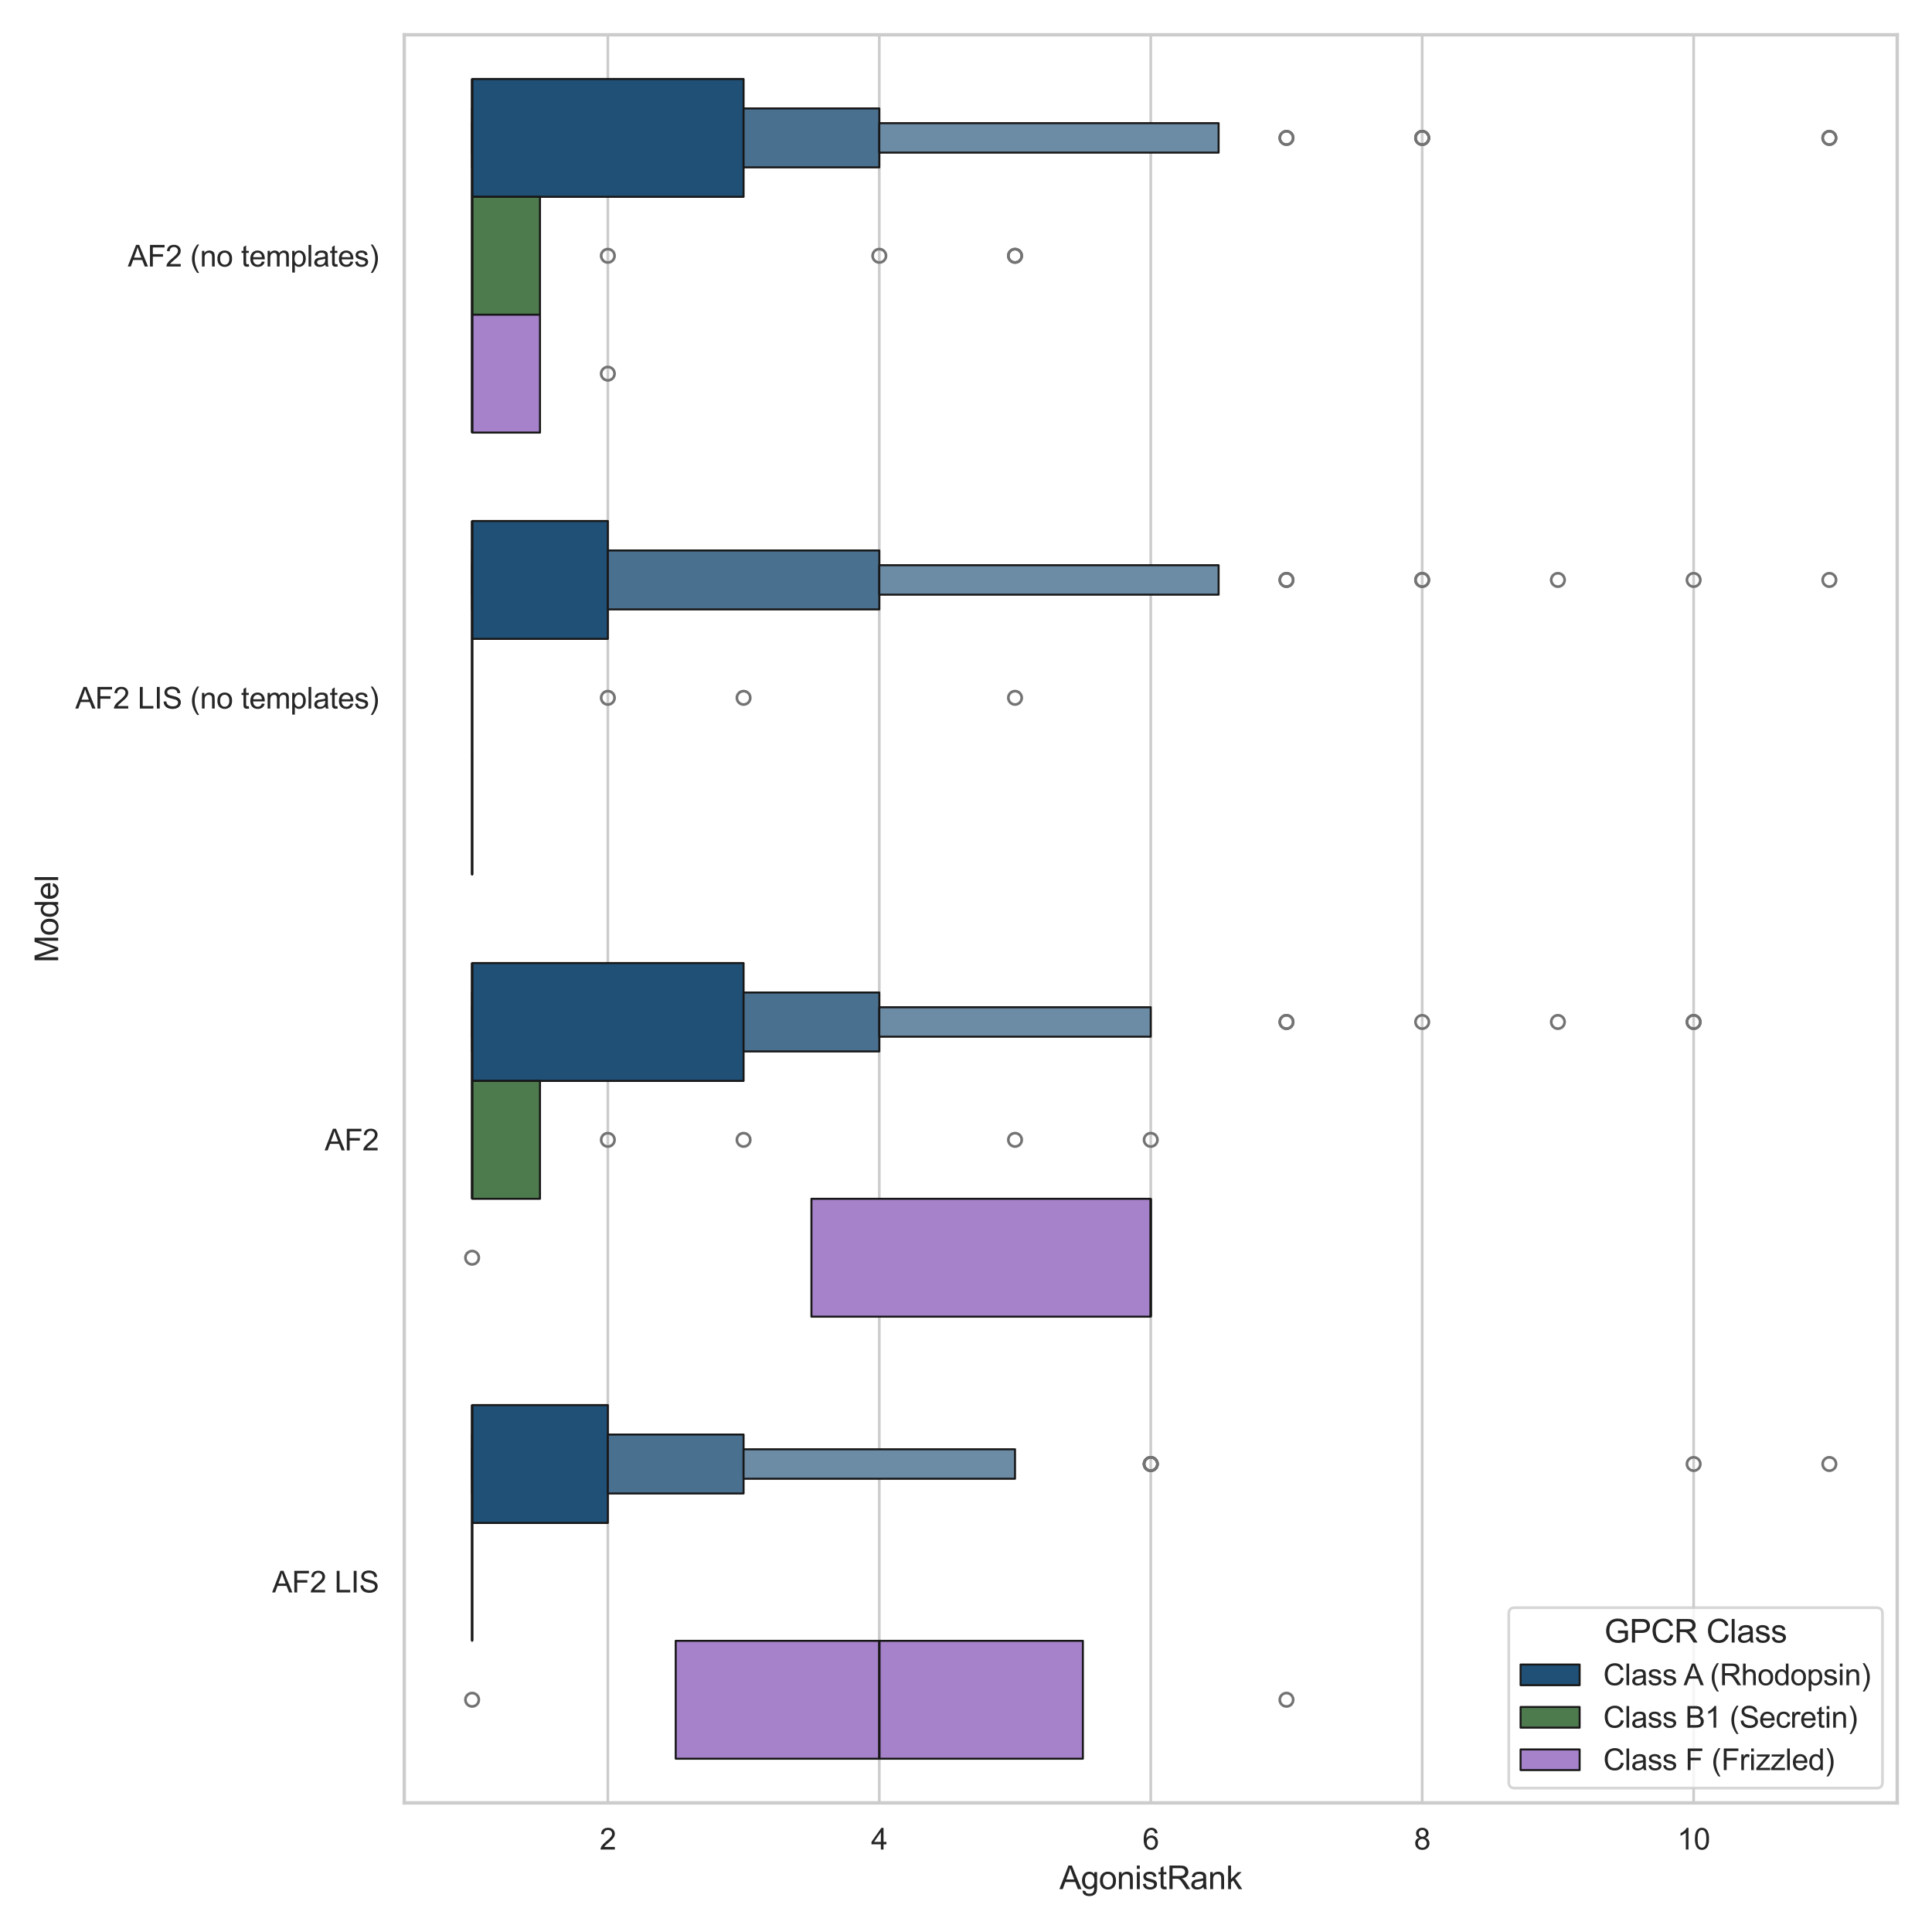 <?xml version="1.0" encoding="utf-8" standalone="no"?>
<!DOCTYPE svg PUBLIC "-//W3C//DTD SVG 1.1//EN"
  "http://www.w3.org/Graphics/SVG/1.1/DTD/svg11.dtd">
<svg xmlns:xlink="http://www.w3.org/1999/xlink" width="720pt" height="720pt" viewBox="0 0 720 720" xmlns="http://www.w3.org/2000/svg" version="1.1">
 <defs>
  <style type="text/css">*{stroke-linejoin: round; stroke-linecap: butt}</style>
 </defs>
 <g id="figure_1">
  <g id="patch_1">
   <path d="M 0 720 
L 720 720 
L 720 0 
L 0 0 
z
" style="fill: #ffffff"/>
  </g>
  <g id="axes_1">
   <g id="patch_2">
    <path d="M 150.66 671.884 
L 707.04 671.884 
L 707.04 12.96 
L 150.66 12.96 
z
" style="fill: #ffffff"/>
   </g>
   <g id="matplotlib.axis_1">
    <g id="xtick_1">
     <g id="line2d_1">
      <path d="M 226.53 671.884 
L 226.53 12.96 
" clip-path="url(#p4852ea0032)" style="fill: none; stroke: #cccccc; stroke-linecap: round"/>
     </g>
     <g id="text_1">
      <!-- 2 -->
      <g style="fill: #262626" transform="translate(223.471 689.257) scale(0.11 -0.11)">
       <defs>
        <path id="ArialMT-32" d="M 3222 541 
L 3222 0 
L 194 0 
Q 188 203 259 391 
Q 375 700 629 1000 
Q 884 1300 1366 1694 
Q 2113 2306 2375 2664 
Q 2638 3022 2638 3341 
Q 2638 3675 2398 3904 
Q 2159 4134 1775 4134 
Q 1369 4134 1125 3890 
Q 881 3647 878 3216 
L 300 3275 
Q 359 3922 746 4261 
Q 1134 4600 1788 4600 
Q 2447 4600 2831 4234 
Q 3216 3869 3216 3328 
Q 3216 3053 3103 2787 
Q 2991 2522 2730 2228 
Q 2469 1934 1863 1422 
Q 1356 997 1212 845 
Q 1069 694 975 541 
L 3222 541 
z
" transform="scale(0.016)"/>
       </defs>
       <use xlink:href="#ArialMT-32"/>
      </g>
     </g>
    </g>
    <g id="xtick_2">
     <g id="line2d_2">
      <path d="M 327.69 671.884 
L 327.69 12.96 
" clip-path="url(#p4852ea0032)" style="fill: none; stroke: #cccccc; stroke-linecap: round"/>
     </g>
     <g id="text_2">
      <!-- 4 -->
      <g style="fill: #262626" transform="translate(324.631 689.257) scale(0.11 -0.11)">
       <defs>
        <path id="ArialMT-34" d="M 2069 0 
L 2069 1097 
L 81 1097 
L 81 1613 
L 2172 4581 
L 2631 4581 
L 2631 1613 
L 3250 1613 
L 3250 1097 
L 2631 1097 
L 2631 0 
L 2069 0 
z
M 2069 1613 
L 2069 3678 
L 634 1613 
L 2069 1613 
z
" transform="scale(0.016)"/>
       </defs>
       <use xlink:href="#ArialMT-34"/>
      </g>
     </g>
    </g>
    <g id="xtick_3">
     <g id="line2d_3">
      <path d="M 428.85 671.884 
L 428.85 12.96 
" clip-path="url(#p4852ea0032)" style="fill: none; stroke: #cccccc; stroke-linecap: round"/>
     </g>
     <g id="text_3">
      <!-- 6 -->
      <g style="fill: #262626" transform="translate(425.791 689.257) scale(0.11 -0.11)">
       <defs>
        <path id="ArialMT-36" d="M 3184 3459 
L 2625 3416 
Q 2550 3747 2413 3897 
Q 2184 4138 1850 4138 
Q 1581 4138 1378 3988 
Q 1113 3794 959 3422 
Q 806 3050 800 2363 
Q 1003 2672 1297 2822 
Q 1591 2972 1913 2972 
Q 2475 2972 2870 2558 
Q 3266 2144 3266 1488 
Q 3266 1056 3080 686 
Q 2894 316 2569 119 
Q 2244 -78 1831 -78 
Q 1128 -78 684 439 
Q 241 956 241 2144 
Q 241 3472 731 4075 
Q 1159 4600 1884 4600 
Q 2425 4600 2770 4297 
Q 3116 3994 3184 3459 
z
M 888 1484 
Q 888 1194 1011 928 
Q 1134 663 1356 523 
Q 1578 384 1822 384 
Q 2178 384 2434 671 
Q 2691 959 2691 1453 
Q 2691 1928 2437 2201 
Q 2184 2475 1800 2475 
Q 1419 2475 1153 2201 
Q 888 1928 888 1484 
z
" transform="scale(0.016)"/>
       </defs>
       <use xlink:href="#ArialMT-36"/>
      </g>
     </g>
    </g>
    <g id="xtick_4">
     <g id="line2d_4">
      <path d="M 530.01 671.884 
L 530.01 12.96 
" clip-path="url(#p4852ea0032)" style="fill: none; stroke: #cccccc; stroke-linecap: round"/>
     </g>
     <g id="text_4">
      <!-- 8 -->
      <g style="fill: #262626" transform="translate(526.951 689.257) scale(0.11 -0.11)">
       <defs>
        <path id="ArialMT-38" d="M 1131 2484 
Q 781 2613 612 2850 
Q 444 3088 444 3419 
Q 444 3919 803 4259 
Q 1163 4600 1759 4600 
Q 2359 4600 2725 4251 
Q 3091 3903 3091 3403 
Q 3091 3084 2923 2848 
Q 2756 2613 2416 2484 
Q 2838 2347 3058 2040 
Q 3278 1734 3278 1309 
Q 3278 722 2862 322 
Q 2447 -78 1769 -78 
Q 1091 -78 675 323 
Q 259 725 259 1325 
Q 259 1772 486 2073 
Q 713 2375 1131 2484 
z
M 1019 3438 
Q 1019 3113 1228 2906 
Q 1438 2700 1772 2700 
Q 2097 2700 2305 2904 
Q 2513 3109 2513 3406 
Q 2513 3716 2298 3927 
Q 2084 4138 1766 4138 
Q 1444 4138 1231 3931 
Q 1019 3725 1019 3438 
z
M 838 1322 
Q 838 1081 952 856 
Q 1066 631 1291 507 
Q 1516 384 1775 384 
Q 2178 384 2440 643 
Q 2703 903 2703 1303 
Q 2703 1709 2433 1975 
Q 2163 2241 1756 2241 
Q 1359 2241 1098 1978 
Q 838 1716 838 1322 
z
" transform="scale(0.016)"/>
       </defs>
       <use xlink:href="#ArialMT-38"/>
      </g>
     </g>
    </g>
    <g id="xtick_5">
     <g id="line2d_5">
      <path d="M 631.17 671.884 
L 631.17 12.96 
" clip-path="url(#p4852ea0032)" style="fill: none; stroke: #cccccc; stroke-linecap: round"/>
     </g>
     <g id="text_5">
      <!-- 10 -->
      <g style="fill: #262626" transform="translate(625.053 689.257) scale(0.11 -0.11)">
       <defs>
        <path id="ArialMT-31" d="M 2384 0 
L 1822 0 
L 1822 3584 
Q 1619 3391 1289 3197 
Q 959 3003 697 2906 
L 697 3450 
Q 1169 3672 1522 3987 
Q 1875 4303 2022 4600 
L 2384 4600 
L 2384 0 
z
" transform="scale(0.016)"/>
        <path id="ArialMT-30" d="M 266 2259 
Q 266 3072 433 3567 
Q 600 4063 929 4331 
Q 1259 4600 1759 4600 
Q 2128 4600 2406 4451 
Q 2684 4303 2865 4023 
Q 3047 3744 3150 3342 
Q 3253 2941 3253 2259 
Q 3253 1453 3087 958 
Q 2922 463 2592 192 
Q 2263 -78 1759 -78 
Q 1097 -78 719 397 
Q 266 969 266 2259 
z
M 844 2259 
Q 844 1131 1108 757 
Q 1372 384 1759 384 
Q 2147 384 2411 759 
Q 2675 1134 2675 2259 
Q 2675 3391 2411 3762 
Q 2147 4134 1753 4134 
Q 1366 4134 1134 3806 
Q 844 3388 844 2259 
z
" transform="scale(0.016)"/>
       </defs>
       <use xlink:href="#ArialMT-31"/>
       <use xlink:href="#ArialMT-30" x="55.615"/>
      </g>
     </g>
    </g>
    <g id="text_6">
     <!-- AgonistRank -->
     <g style="fill: #262626" transform="translate(394.832 704.033) scale(0.12 -0.12)">
      <defs>
       <path id="ArialMT-41" d="M -9 0 
L 1750 4581 
L 2403 4581 
L 4278 0 
L 3588 0 
L 3053 1388 
L 1138 1388 
L 634 0 
L -9 0 
z
M 1313 1881 
L 2866 1881 
L 2388 3150 
Q 2169 3728 2063 4100 
Q 1975 3659 1816 3225 
L 1313 1881 
z
" transform="scale(0.016)"/>
       <path id="ArialMT-67" d="M 319 -275 
L 866 -356 
Q 900 -609 1056 -725 
Q 1266 -881 1628 -881 
Q 2019 -881 2231 -725 
Q 2444 -569 2519 -288 
Q 2563 -116 2559 434 
Q 2191 0 1641 0 
Q 956 0 581 494 
Q 206 988 206 1678 
Q 206 2153 378 2554 
Q 550 2956 876 3175 
Q 1203 3394 1644 3394 
Q 2231 3394 2613 2919 
L 2613 3319 
L 3131 3319 
L 3131 450 
Q 3131 -325 2973 -648 
Q 2816 -972 2473 -1159 
Q 2131 -1347 1631 -1347 
Q 1038 -1347 672 -1080 
Q 306 -813 319 -275 
z
M 784 1719 
Q 784 1066 1043 766 
Q 1303 466 1694 466 
Q 2081 466 2343 764 
Q 2606 1063 2606 1700 
Q 2606 2309 2336 2618 
Q 2066 2928 1684 2928 
Q 1309 2928 1046 2623 
Q 784 2319 784 1719 
z
" transform="scale(0.016)"/>
       <path id="ArialMT-6f" d="M 213 1659 
Q 213 2581 725 3025 
Q 1153 3394 1769 3394 
Q 2453 3394 2887 2945 
Q 3322 2497 3322 1706 
Q 3322 1066 3130 698 
Q 2938 331 2570 128 
Q 2203 -75 1769 -75 
Q 1072 -75 642 372 
Q 213 819 213 1659 
z
M 791 1659 
Q 791 1022 1069 705 
Q 1347 388 1769 388 
Q 2188 388 2466 706 
Q 2744 1025 2744 1678 
Q 2744 2294 2464 2611 
Q 2184 2928 1769 2928 
Q 1347 2928 1069 2612 
Q 791 2297 791 1659 
z
" transform="scale(0.016)"/>
       <path id="ArialMT-6e" d="M 422 0 
L 422 3319 
L 928 3319 
L 928 2847 
Q 1294 3394 1984 3394 
Q 2284 3394 2536 3286 
Q 2788 3178 2913 3003 
Q 3038 2828 3088 2588 
Q 3119 2431 3119 2041 
L 3119 0 
L 2556 0 
L 2556 2019 
Q 2556 2363 2490 2533 
Q 2425 2703 2258 2804 
Q 2091 2906 1866 2906 
Q 1506 2906 1245 2678 
Q 984 2450 984 1813 
L 984 0 
L 422 0 
z
" transform="scale(0.016)"/>
       <path id="ArialMT-69" d="M 425 3934 
L 425 4581 
L 988 4581 
L 988 3934 
L 425 3934 
z
M 425 0 
L 425 3319 
L 988 3319 
L 988 0 
L 425 0 
z
" transform="scale(0.016)"/>
       <path id="ArialMT-73" d="M 197 991 
L 753 1078 
Q 800 744 1014 566 
Q 1228 388 1613 388 
Q 2000 388 2187 545 
Q 2375 703 2375 916 
Q 2375 1106 2209 1216 
Q 2094 1291 1634 1406 
Q 1016 1563 777 1677 
Q 538 1791 414 1992 
Q 291 2194 291 2438 
Q 291 2659 392 2848 
Q 494 3038 669 3163 
Q 800 3259 1026 3326 
Q 1253 3394 1513 3394 
Q 1903 3394 2198 3281 
Q 2494 3169 2634 2976 
Q 2775 2784 2828 2463 
L 2278 2388 
Q 2241 2644 2061 2787 
Q 1881 2931 1553 2931 
Q 1166 2931 1000 2803 
Q 834 2675 834 2503 
Q 834 2394 903 2306 
Q 972 2216 1119 2156 
Q 1203 2125 1616 2013 
Q 2213 1853 2448 1751 
Q 2684 1650 2818 1456 
Q 2953 1263 2953 975 
Q 2953 694 2789 445 
Q 2625 197 2315 61 
Q 2006 -75 1616 -75 
Q 969 -75 630 194 
Q 291 463 197 991 
z
" transform="scale(0.016)"/>
       <path id="ArialMT-74" d="M 1650 503 
L 1731 6 
Q 1494 -44 1306 -44 
Q 1000 -44 831 53 
Q 663 150 594 308 
Q 525 466 525 972 
L 525 2881 
L 113 2881 
L 113 3319 
L 525 3319 
L 525 4141 
L 1084 4478 
L 1084 3319 
L 1650 3319 
L 1650 2881 
L 1084 2881 
L 1084 941 
Q 1084 700 1114 631 
Q 1144 563 1211 522 
Q 1278 481 1403 481 
Q 1497 481 1650 503 
z
" transform="scale(0.016)"/>
       <path id="ArialMT-52" d="M 503 0 
L 503 4581 
L 2534 4581 
Q 3147 4581 3465 4457 
Q 3784 4334 3975 4021 
Q 4166 3709 4166 3331 
Q 4166 2844 3850 2509 
Q 3534 2175 2875 2084 
Q 3116 1969 3241 1856 
Q 3506 1613 3744 1247 
L 4541 0 
L 3778 0 
L 3172 953 
Q 2906 1366 2734 1584 
Q 2563 1803 2427 1890 
Q 2291 1978 2150 2013 
Q 2047 2034 1813 2034 
L 1109 2034 
L 1109 0 
L 503 0 
z
M 1109 2559 
L 2413 2559 
Q 2828 2559 3062 2645 
Q 3297 2731 3419 2920 
Q 3541 3109 3541 3331 
Q 3541 3656 3305 3865 
Q 3069 4075 2559 4075 
L 1109 4075 
L 1109 2559 
z
" transform="scale(0.016)"/>
       <path id="ArialMT-61" d="M 2588 409 
Q 2275 144 1986 34 
Q 1697 -75 1366 -75 
Q 819 -75 525 192 
Q 231 459 231 875 
Q 231 1119 342 1320 
Q 453 1522 633 1644 
Q 813 1766 1038 1828 
Q 1203 1872 1538 1913 
Q 2219 1994 2541 2106 
Q 2544 2222 2544 2253 
Q 2544 2597 2384 2738 
Q 2169 2928 1744 2928 
Q 1347 2928 1158 2789 
Q 969 2650 878 2297 
L 328 2372 
Q 403 2725 575 2942 
Q 747 3159 1072 3276 
Q 1397 3394 1825 3394 
Q 2250 3394 2515 3294 
Q 2781 3194 2906 3042 
Q 3031 2891 3081 2659 
Q 3109 2516 3109 2141 
L 3109 1391 
Q 3109 606 3145 398 
Q 3181 191 3288 0 
L 2700 0 
Q 2613 175 2588 409 
z
M 2541 1666 
Q 2234 1541 1622 1453 
Q 1275 1403 1131 1340 
Q 988 1278 909 1158 
Q 831 1038 831 891 
Q 831 666 1001 516 
Q 1172 366 1500 366 
Q 1825 366 2078 508 
Q 2331 650 2450 897 
Q 2541 1088 2541 1459 
L 2541 1666 
z
" transform="scale(0.016)"/>
       <path id="ArialMT-6b" d="M 425 0 
L 425 4581 
L 988 4581 
L 988 1969 
L 2319 3319 
L 3047 3319 
L 1778 2088 
L 3175 0 
L 2481 0 
L 1384 1697 
L 988 1316 
L 988 0 
L 425 0 
z
" transform="scale(0.016)"/>
      </defs>
      <use xlink:href="#ArialMT-41"/>
      <use xlink:href="#ArialMT-67" x="66.699"/>
      <use xlink:href="#ArialMT-6f" x="122.314"/>
      <use xlink:href="#ArialMT-6e" x="177.93"/>
      <use xlink:href="#ArialMT-69" x="233.545"/>
      <use xlink:href="#ArialMT-73" x="255.762"/>
      <use xlink:href="#ArialMT-74" x="305.762"/>
      <use xlink:href="#ArialMT-52" x="333.545"/>
      <use xlink:href="#ArialMT-61" x="405.762"/>
      <use xlink:href="#ArialMT-6e" x="461.377"/>
      <use xlink:href="#ArialMT-6b" x="516.992"/>
     </g>
    </g>
   </g>
   <g id="matplotlib.axis_2">
    <g id="ytick_1">
     <g id="text_7">
      <!-- AF2 (no templates) -->
      <g style="fill: #262626" transform="translate(47.629 99.329) scale(0.11 -0.11)">
       <defs>
        <path id="ArialMT-46" d="M 525 0 
L 525 4581 
L 3616 4581 
L 3616 4041 
L 1131 4041 
L 1131 2622 
L 3281 2622 
L 3281 2081 
L 1131 2081 
L 1131 0 
L 525 0 
z
" transform="scale(0.016)"/>
        <path id="ArialMT-20" transform="scale(0.016)"/>
        <path id="ArialMT-28" d="M 1497 -1347 
Q 1031 -759 709 28 
Q 388 816 388 1659 
Q 388 2403 628 3084 
Q 909 3875 1497 4659 
L 1900 4659 
Q 1522 4009 1400 3731 
Q 1209 3300 1100 2831 
Q 966 2247 966 1656 
Q 966 153 1900 -1347 
L 1497 -1347 
z
" transform="scale(0.016)"/>
        <path id="ArialMT-65" d="M 2694 1069 
L 3275 997 
Q 3138 488 2766 206 
Q 2394 -75 1816 -75 
Q 1088 -75 661 373 
Q 234 822 234 1631 
Q 234 2469 665 2931 
Q 1097 3394 1784 3394 
Q 2450 3394 2872 2941 
Q 3294 2488 3294 1666 
Q 3294 1616 3291 1516 
L 816 1516 
Q 847 969 1125 678 
Q 1403 388 1819 388 
Q 2128 388 2347 550 
Q 2566 713 2694 1069 
z
M 847 1978 
L 2700 1978 
Q 2663 2397 2488 2606 
Q 2219 2931 1791 2931 
Q 1403 2931 1139 2672 
Q 875 2413 847 1978 
z
" transform="scale(0.016)"/>
        <path id="ArialMT-6d" d="M 422 0 
L 422 3319 
L 925 3319 
L 925 2853 
Q 1081 3097 1340 3245 
Q 1600 3394 1931 3394 
Q 2300 3394 2536 3241 
Q 2772 3088 2869 2813 
Q 3263 3394 3894 3394 
Q 4388 3394 4653 3120 
Q 4919 2847 4919 2278 
L 4919 0 
L 4359 0 
L 4359 2091 
Q 4359 2428 4304 2576 
Q 4250 2725 4106 2815 
Q 3963 2906 3769 2906 
Q 3419 2906 3187 2673 
Q 2956 2441 2956 1928 
L 2956 0 
L 2394 0 
L 2394 2156 
Q 2394 2531 2256 2718 
Q 2119 2906 1806 2906 
Q 1569 2906 1367 2781 
Q 1166 2656 1075 2415 
Q 984 2175 984 1722 
L 984 0 
L 422 0 
z
" transform="scale(0.016)"/>
        <path id="ArialMT-70" d="M 422 -1272 
L 422 3319 
L 934 3319 
L 934 2888 
Q 1116 3141 1344 3267 
Q 1572 3394 1897 3394 
Q 2322 3394 2647 3175 
Q 2972 2956 3137 2557 
Q 3303 2159 3303 1684 
Q 3303 1175 3120 767 
Q 2938 359 2589 142 
Q 2241 -75 1856 -75 
Q 1575 -75 1351 44 
Q 1128 163 984 344 
L 984 -1272 
L 422 -1272 
z
M 931 1641 
Q 931 1000 1190 694 
Q 1450 388 1819 388 
Q 2194 388 2461 705 
Q 2728 1022 2728 1688 
Q 2728 2322 2467 2637 
Q 2206 2953 1844 2953 
Q 1484 2953 1207 2617 
Q 931 2281 931 1641 
z
" transform="scale(0.016)"/>
        <path id="ArialMT-6c" d="M 409 0 
L 409 4581 
L 972 4581 
L 972 0 
L 409 0 
z
" transform="scale(0.016)"/>
        <path id="ArialMT-29" d="M 791 -1347 
L 388 -1347 
Q 1322 153 1322 1656 
Q 1322 2244 1188 2822 
Q 1081 3291 891 3722 
Q 769 4003 388 4659 
L 791 4659 
Q 1378 3875 1659 3084 
Q 1900 2403 1900 1659 
Q 1900 816 1576 28 
Q 1253 -759 791 -1347 
z
" transform="scale(0.016)"/>
       </defs>
       <use xlink:href="#ArialMT-41"/>
       <use xlink:href="#ArialMT-46" x="66.699"/>
       <use xlink:href="#ArialMT-32" x="127.783"/>
       <use xlink:href="#ArialMT-20" x="183.398"/>
       <use xlink:href="#ArialMT-28" x="211.182"/>
       <use xlink:href="#ArialMT-6e" x="244.482"/>
       <use xlink:href="#ArialMT-6f" x="300.098"/>
       <use xlink:href="#ArialMT-20" x="355.713"/>
       <use xlink:href="#ArialMT-74" x="383.496"/>
       <use xlink:href="#ArialMT-65" x="411.279"/>
       <use xlink:href="#ArialMT-6d" x="466.895"/>
       <use xlink:href="#ArialMT-70" x="550.195"/>
       <use xlink:href="#ArialMT-6c" x="605.811"/>
       <use xlink:href="#ArialMT-61" x="628.027"/>
       <use xlink:href="#ArialMT-74" x="683.643"/>
       <use xlink:href="#ArialMT-65" x="711.426"/>
       <use xlink:href="#ArialMT-73" x="767.041"/>
       <use xlink:href="#ArialMT-29" x="817.041"/>
      </g>
     </g>
    </g>
    <g id="ytick_2">
     <g id="text_8">
      <!-- AF2 LIS (no templates) -->
      <g style="fill: #262626" transform="translate(28.063 264.06) scale(0.11 -0.11)">
       <defs>
        <path id="ArialMT-4c" d="M 469 0 
L 469 4581 
L 1075 4581 
L 1075 541 
L 3331 541 
L 3331 0 
L 469 0 
z
" transform="scale(0.016)"/>
        <path id="ArialMT-49" d="M 597 0 
L 597 4581 
L 1203 4581 
L 1203 0 
L 597 0 
z
" transform="scale(0.016)"/>
        <path id="ArialMT-53" d="M 288 1472 
L 859 1522 
Q 900 1178 1048 958 
Q 1197 738 1509 602 
Q 1822 466 2213 466 
Q 2559 466 2825 569 
Q 3091 672 3220 851 
Q 3350 1031 3350 1244 
Q 3350 1459 3225 1620 
Q 3100 1781 2813 1891 
Q 2628 1963 1997 2114 
Q 1366 2266 1113 2400 
Q 784 2572 623 2826 
Q 463 3081 463 3397 
Q 463 3744 659 4045 
Q 856 4347 1234 4503 
Q 1613 4659 2075 4659 
Q 2584 4659 2973 4495 
Q 3363 4331 3572 4012 
Q 3781 3694 3797 3291 
L 3216 3247 
Q 3169 3681 2898 3903 
Q 2628 4125 2100 4125 
Q 1550 4125 1298 3923 
Q 1047 3722 1047 3438 
Q 1047 3191 1225 3031 
Q 1400 2872 2139 2705 
Q 2878 2538 3153 2413 
Q 3553 2228 3743 1945 
Q 3934 1663 3934 1294 
Q 3934 928 3725 604 
Q 3516 281 3123 101 
Q 2731 -78 2241 -78 
Q 1619 -78 1198 103 
Q 778 284 539 648 
Q 300 1013 288 1472 
z
" transform="scale(0.016)"/>
       </defs>
       <use xlink:href="#ArialMT-41"/>
       <use xlink:href="#ArialMT-46" x="66.699"/>
       <use xlink:href="#ArialMT-32" x="127.783"/>
       <use xlink:href="#ArialMT-20" x="183.398"/>
       <use xlink:href="#ArialMT-4c" x="211.182"/>
       <use xlink:href="#ArialMT-49" x="266.797"/>
       <use xlink:href="#ArialMT-53" x="294.58"/>
       <use xlink:href="#ArialMT-20" x="361.279"/>
       <use xlink:href="#ArialMT-28" x="389.062"/>
       <use xlink:href="#ArialMT-6e" x="422.363"/>
       <use xlink:href="#ArialMT-6f" x="477.979"/>
       <use xlink:href="#ArialMT-20" x="533.594"/>
       <use xlink:href="#ArialMT-74" x="561.377"/>
       <use xlink:href="#ArialMT-65" x="589.16"/>
       <use xlink:href="#ArialMT-6d" x="644.775"/>
       <use xlink:href="#ArialMT-70" x="728.076"/>
       <use xlink:href="#ArialMT-6c" x="783.691"/>
       <use xlink:href="#ArialMT-61" x="805.908"/>
       <use xlink:href="#ArialMT-74" x="861.523"/>
       <use xlink:href="#ArialMT-65" x="889.307"/>
       <use xlink:href="#ArialMT-73" x="944.922"/>
       <use xlink:href="#ArialMT-29" x="994.922"/>
      </g>
     </g>
    </g>
    <g id="ytick_3">
     <g id="text_9">
      <!-- AF2 -->
      <g style="fill: #262626" transform="translate(120.987 428.724) scale(0.11 -0.11)">
       <use xlink:href="#ArialMT-41"/>
       <use xlink:href="#ArialMT-46" x="66.699"/>
       <use xlink:href="#ArialMT-32" x="127.783"/>
      </g>
     </g>
    </g>
    <g id="ytick_4">
     <g id="text_10">
      <!-- AF2 LIS -->
      <g style="fill: #262626" transform="translate(101.421 593.455) scale(0.11 -0.11)">
       <use xlink:href="#ArialMT-41"/>
       <use xlink:href="#ArialMT-46" x="66.699"/>
       <use xlink:href="#ArialMT-32" x="127.783"/>
       <use xlink:href="#ArialMT-20" x="183.398"/>
       <use xlink:href="#ArialMT-4c" x="211.182"/>
       <use xlink:href="#ArialMT-49" x="266.797"/>
       <use xlink:href="#ArialMT-53" x="294.58"/>
      </g>
     </g>
    </g>
    <g id="text_11">
     <!-- Model -->
     <g style="fill: #262626" transform="translate(21.678 358.762) rotate(-90) scale(0.12 -0.12)">
      <defs>
       <path id="ArialMT-4d" d="M 475 0 
L 475 4581 
L 1388 4581 
L 2472 1338 
Q 2622 884 2691 659 
Q 2769 909 2934 1394 
L 4031 4581 
L 4847 4581 
L 4847 0 
L 4263 0 
L 4263 3834 
L 2931 0 
L 2384 0 
L 1059 3900 
L 1059 0 
L 475 0 
z
" transform="scale(0.016)"/>
       <path id="ArialMT-64" d="M 2575 0 
L 2575 419 
Q 2259 -75 1647 -75 
Q 1250 -75 917 144 
Q 584 363 401 755 
Q 219 1147 219 1656 
Q 219 2153 384 2558 
Q 550 2963 881 3178 
Q 1213 3394 1622 3394 
Q 1922 3394 2156 3267 
Q 2391 3141 2538 2938 
L 2538 4581 
L 3097 4581 
L 3097 0 
L 2575 0 
z
M 797 1656 
Q 797 1019 1065 703 
Q 1334 388 1700 388 
Q 2069 388 2326 689 
Q 2584 991 2584 1609 
Q 2584 2291 2321 2609 
Q 2059 2928 1675 2928 
Q 1300 2928 1048 2622 
Q 797 2316 797 1656 
z
" transform="scale(0.016)"/>
      </defs>
      <use xlink:href="#ArialMT-4d"/>
      <use xlink:href="#ArialMT-6f" x="83.301"/>
      <use xlink:href="#ArialMT-64" x="138.916"/>
      <use xlink:href="#ArialMT-65" x="194.531"/>
      <use xlink:href="#ArialMT-6c" x="250.146"/>
     </g>
    </g>
   </g>
   <g id="PatchCollection_1">
    <path d="M 175.95 45.906 
L 175.95 45.906 
L 175.95 56.888 
L 175.95 56.888 
z
" clip-path="url(#p4852ea0032)" style="fill: #6c8ba4; stroke: #181818; stroke-width: 0.75"/>
    <path d="M 175.95 40.415 
L 175.95 40.415 
L 175.95 62.379 
L 175.95 62.379 
z
" clip-path="url(#p4852ea0032)" style="fill: #4a7090; stroke: #181818; stroke-width: 0.75"/>
    <path d="M 175.95 29.433 
L 277.11 29.433 
L 277.11 73.361 
L 175.95 73.361 
z
" clip-path="url(#p4852ea0032)" style="fill: #205076; stroke: #181818; stroke-width: 0.75"/>
    <path d="M 277.11 40.415 
L 327.69 40.415 
L 327.69 62.379 
L 277.11 62.379 
z
" clip-path="url(#p4852ea0032)" style="fill: #4a7090; stroke: #181818; stroke-width: 0.75"/>
    <path d="M 327.69 45.906 
L 454.14 45.906 
L 454.14 56.888 
L 327.69 56.888 
z
" clip-path="url(#p4852ea0032)" style="fill: #6c8ba4; stroke: #181818; stroke-width: 0.75"/>
   </g>
   <g id="PathCollection_1">
    <defs>
     <path id="C0_0_2da8e35657" d="M 0 2.5 
C 0.663 2.5 1.299 2.237 1.768 1.768 
C 2.237 1.299 2.5 0.663 2.5 -0 
C 2.5 -0.663 2.237 -1.299 1.768 -1.768 
C 1.299 -2.237 0.663 -2.5 0 -2.5 
C -0.663 -2.5 -1.299 -2.237 -1.768 -1.768 
C -2.237 -1.299 -2.5 -0.663 -2.5 0 
C -2.5 0.663 -2.237 1.299 -1.768 1.768 
C -1.299 2.237 -0.663 2.5 0 2.5 
z
"/>
    </defs>
    <g clip-path="url(#p4852ea0032)">
     <use xlink:href="#C0_0_2da8e35657" x="479.43" y="51.397" style="fill: none; stroke: #737373"/>
    </g>
    <g clip-path="url(#p4852ea0032)">
     <use xlink:href="#C0_0_2da8e35657" x="681.75" y="51.397" style="fill: none; stroke: #737373"/>
    </g>
    <g clip-path="url(#p4852ea0032)">
     <use xlink:href="#C0_0_2da8e35657" x="479.43" y="51.397" style="fill: none; stroke: #737373"/>
    </g>
    <g clip-path="url(#p4852ea0032)">
     <use xlink:href="#C0_0_2da8e35657" x="530.01" y="51.397" style="fill: none; stroke: #737373"/>
    </g>
    <g clip-path="url(#p4852ea0032)">
     <use xlink:href="#C0_0_2da8e35657" x="530.01" y="51.397" style="fill: none; stroke: #737373"/>
    </g>
    <g clip-path="url(#p4852ea0032)">
     <use xlink:href="#C0_0_2da8e35657" x="681.75" y="51.397" style="fill: none; stroke: #737373"/>
    </g>
    <g clip-path="url(#p4852ea0032)">
     <use xlink:href="#C0_0_2da8e35657" x="530.01" y="51.397" style="fill: none; stroke: #737373"/>
    </g>
   </g>
   <g id="PatchCollection_2">
    <defs>
     <path id="m9af1bb240c" d="M 175.95 -646.639 
L 201.24 -646.639 
L 201.24 -602.71 
L 175.95 -602.71 
z
" style="stroke: #181818; stroke-width: 0.75"/>
    </defs>
    <g clip-path="url(#p4852ea0032)">
     <use xlink:href="#m9af1bb240c" x="0" y="720" style="fill: #4e7b4e; stroke: #181818; stroke-width: 0.75"/>
    </g>
   </g>
   <g id="PathCollection_2">
    <defs>
     <path id="C1_0_57c1a9659b" d="M 0 2.5 
C 0.663 2.5 1.299 2.237 1.768 1.768 
C 2.237 1.299 2.5 0.663 2.5 -0 
C 2.5 -0.663 2.237 -1.299 1.768 -1.768 
C 1.299 -2.237 0.663 -2.5 0 -2.5 
C -0.663 -2.5 -1.299 -2.237 -1.768 -1.768 
C -2.237 -1.299 -2.5 -0.663 -2.5 0 
C -2.5 0.663 -2.237 1.299 -1.768 1.768 
C -1.299 2.237 -0.663 2.5 0 2.5 
z
"/>
    </defs>
    <g clip-path="url(#p4852ea0032)">
     <use xlink:href="#C1_0_57c1a9659b" x="226.53" y="95.325" style="fill: none; stroke: #737373"/>
    </g>
    <g clip-path="url(#p4852ea0032)">
     <use xlink:href="#C1_0_57c1a9659b" x="378.27" y="95.325" style="fill: none; stroke: #737373"/>
    </g>
    <g clip-path="url(#p4852ea0032)">
     <use xlink:href="#C1_0_57c1a9659b" x="327.69" y="95.325" style="fill: none; stroke: #737373"/>
    </g>
    <g clip-path="url(#p4852ea0032)">
     <use xlink:href="#C1_0_57c1a9659b" x="378.27" y="95.325" style="fill: none; stroke: #737373"/>
    </g>
   </g>
   <g id="PatchCollection_3">
    <defs>
     <path id="md8db834cb1" d="M 175.95 -602.71 
L 201.24 -602.71 
L 201.24 -558.782 
L 175.95 -558.782 
z
" style="stroke: #181818; stroke-width: 0.75"/>
    </defs>
    <g clip-path="url(#p4852ea0032)">
     <use xlink:href="#md8db834cb1" x="0" y="720" style="fill: #a682ca; stroke: #181818; stroke-width: 0.75"/>
    </g>
   </g>
   <g id="PathCollection_3">
    <path d="M 226.53 141.754 
C 227.193 141.754 227.829 141.49 228.298 141.021 
C 228.767 140.553 229.03 139.917 229.03 139.254 
C 229.03 138.591 228.767 137.955 228.298 137.486 
C 227.829 137.017 227.193 136.754 226.53 136.754 
C 225.867 136.754 225.231 137.017 224.762 137.486 
C 224.293 137.955 224.03 138.591 224.03 139.254 
C 224.03 139.917 224.293 140.553 224.762 141.021 
C 225.231 141.49 225.867 141.754 226.53 141.754 
L 226.53 141.754 
z
" clip-path="url(#p4852ea0032)" style="fill: none; stroke: #737373"/>
   </g>
   <g id="PatchCollection_4">
    <path d="M 175.95 210.637 
L 175.95 210.637 
L 175.95 221.619 
L 175.95 221.619 
z
" clip-path="url(#p4852ea0032)" style="fill: #6c8ba4; stroke: #181818; stroke-width: 0.75"/>
    <path d="M 175.95 205.146 
L 175.95 205.146 
L 175.95 227.11 
L 175.95 227.11 
z
" clip-path="url(#p4852ea0032)" style="fill: #4a7090; stroke: #181818; stroke-width: 0.75"/>
    <path d="M 175.95 194.164 
L 226.53 194.164 
L 226.53 238.092 
L 175.95 238.092 
z
" clip-path="url(#p4852ea0032)" style="fill: #205076; stroke: #181818; stroke-width: 0.75"/>
    <path d="M 226.53 205.146 
L 327.69 205.146 
L 327.69 227.11 
L 226.53 227.11 
z
" clip-path="url(#p4852ea0032)" style="fill: #4a7090; stroke: #181818; stroke-width: 0.75"/>
    <path d="M 327.69 210.637 
L 454.14 210.637 
L 454.14 221.619 
L 327.69 221.619 
z
" clip-path="url(#p4852ea0032)" style="fill: #6c8ba4; stroke: #181818; stroke-width: 0.75"/>
   </g>
   <g id="PathCollection_4">
    <defs>
     <path id="C2_0_0fc61e2887" d="M 0 2.5 
C 0.663 2.5 1.299 2.237 1.768 1.768 
C 2.237 1.299 2.5 0.663 2.5 -0 
C 2.5 -0.663 2.237 -1.299 1.768 -1.768 
C 1.299 -2.237 0.663 -2.5 0 -2.5 
C -0.663 -2.5 -1.299 -2.237 -1.768 -1.768 
C -2.237 -1.299 -2.5 -0.663 -2.5 0 
C -2.5 0.663 -2.237 1.299 -1.768 1.768 
C -1.299 2.237 -0.663 2.5 0 2.5 
z
"/>
    </defs>
    <g clip-path="url(#p4852ea0032)">
     <use xlink:href="#C2_0_0fc61e2887" x="479.43" y="216.128" style="fill: none; stroke: #737373"/>
    </g>
    <g clip-path="url(#p4852ea0032)">
     <use xlink:href="#C2_0_0fc61e2887" x="530.01" y="216.128" style="fill: none; stroke: #737373"/>
    </g>
    <g clip-path="url(#p4852ea0032)">
     <use xlink:href="#C2_0_0fc61e2887" x="681.75" y="216.128" style="fill: none; stroke: #737373"/>
    </g>
    <g clip-path="url(#p4852ea0032)">
     <use xlink:href="#C2_0_0fc61e2887" x="530.01" y="216.128" style="fill: none; stroke: #737373"/>
    </g>
    <g clip-path="url(#p4852ea0032)">
     <use xlink:href="#C2_0_0fc61e2887" x="479.43" y="216.128" style="fill: none; stroke: #737373"/>
    </g>
    <g clip-path="url(#p4852ea0032)">
     <use xlink:href="#C2_0_0fc61e2887" x="631.17" y="216.128" style="fill: none; stroke: #737373"/>
    </g>
    <g clip-path="url(#p4852ea0032)">
     <use xlink:href="#C2_0_0fc61e2887" x="580.59" y="216.128" style="fill: none; stroke: #737373"/>
    </g>
   </g>
   <g id="PatchCollection_5">
    <defs>
     <path id="md07329eddc" d="M 175.95 -481.908 
L 175.95 -481.908 
L 175.95 -437.979 
L 175.95 -437.979 
z
" style="stroke: #181818; stroke-width: 0.75"/>
    </defs>
    <g clip-path="url(#p4852ea0032)">
     <use xlink:href="#md07329eddc" x="0" y="720" style="fill: #4e7b4e; stroke: #181818; stroke-width: 0.75"/>
    </g>
   </g>
   <g id="PathCollection_5">
    <defs>
     <path id="C3_0_b3084ddcdd" d="M 0 2.5 
C 0.663 2.5 1.299 2.237 1.768 1.768 
C 2.237 1.299 2.5 0.663 2.5 -0 
C 2.5 -0.663 2.237 -1.299 1.768 -1.768 
C 1.299 -2.237 0.663 -2.5 0 -2.5 
C -0.663 -2.5 -1.299 -2.237 -1.768 -1.768 
C -2.237 -1.299 -2.5 -0.663 -2.5 0 
C -2.5 0.663 -2.237 1.299 -1.768 1.768 
C -1.299 2.237 -0.663 2.5 0 2.5 
z
"/>
    </defs>
    <g clip-path="url(#p4852ea0032)">
     <use xlink:href="#C3_0_b3084ddcdd" x="378.27" y="260.056" style="fill: none; stroke: #737373"/>
    </g>
    <g clip-path="url(#p4852ea0032)">
     <use xlink:href="#C3_0_b3084ddcdd" x="226.53" y="260.056" style="fill: none; stroke: #737373"/>
    </g>
    <g clip-path="url(#p4852ea0032)">
     <use xlink:href="#C3_0_b3084ddcdd" x="277.11" y="260.056" style="fill: none; stroke: #737373"/>
    </g>
   </g>
   <g id="PatchCollection_6">
    <defs>
     <path id="m4a24506383" d="M 175.95 -437.979 
L 175.95 -437.979 
L 175.95 -394.051 
L 175.95 -394.051 
z
" style="stroke: #181818; stroke-width: 0.75"/>
    </defs>
    <g clip-path="url(#p4852ea0032)">
     <use xlink:href="#m4a24506383" x="0" y="720" style="fill: #a682ca; stroke: #181818; stroke-width: 0.75"/>
    </g>
   </g>
   <g id="PathCollection_6">
    <path d="M 0 722.5 
C 0.663 722.5 1.299 722.237 1.768 721.768 
C 2.237 721.299 2.5 720.663 2.5 720 
C 2.5 719.337 2.237 718.701 1.768 718.232 
C 1.299 717.763 0.663 717.5 0 717.5 
C -0.663 717.5 -1.299 717.763 -1.768 718.232 
C -2.237 718.701 -2.5 719.337 -2.5 720 
C -2.5 720.663 -2.237 721.299 -1.768 721.768 
C -1.299 722.237 -0.663 722.5 0 722.5 
" clip-path="url(#p4852ea0032)" style="fill: none; stroke: #737373"/>
   </g>
   <g id="PatchCollection_7">
    <path d="M 175.95 375.368 
L 175.95 375.368 
L 175.95 386.35 
L 175.95 386.35 
z
" clip-path="url(#p4852ea0032)" style="fill: #6c8ba4; stroke: #181818; stroke-width: 0.75"/>
    <path d="M 175.95 369.877 
L 175.95 369.877 
L 175.95 391.841 
L 175.95 391.841 
z
" clip-path="url(#p4852ea0032)" style="fill: #4a7090; stroke: #181818; stroke-width: 0.75"/>
    <path d="M 175.95 358.895 
L 277.11 358.895 
L 277.11 402.823 
L 175.95 402.823 
z
" clip-path="url(#p4852ea0032)" style="fill: #205076; stroke: #181818; stroke-width: 0.75"/>
    <path d="M 277.11 369.877 
L 327.69 369.877 
L 327.69 391.841 
L 277.11 391.841 
z
" clip-path="url(#p4852ea0032)" style="fill: #4a7090; stroke: #181818; stroke-width: 0.75"/>
    <path d="M 327.69 375.368 
L 428.85 375.368 
L 428.85 386.35 
L 327.69 386.35 
z
" clip-path="url(#p4852ea0032)" style="fill: #6c8ba4; stroke: #181818; stroke-width: 0.75"/>
   </g>
   <g id="PathCollection_7">
    <defs>
     <path id="C4_0_9124eb31d1" d="M 0 2.5 
C 0.663 2.5 1.299 2.237 1.768 1.768 
C 2.237 1.299 2.5 0.663 2.5 -0 
C 2.5 -0.663 2.237 -1.299 1.768 -1.768 
C 1.299 -2.237 0.663 -2.5 0 -2.5 
C -0.663 -2.5 -1.299 -2.237 -1.768 -1.768 
C -2.237 -1.299 -2.5 -0.663 -2.5 0 
C -2.5 0.663 -2.237 1.299 -1.768 1.768 
C -1.299 2.237 -0.663 2.5 0 2.5 
z
"/>
    </defs>
    <g clip-path="url(#p4852ea0032)">
     <use xlink:href="#C4_0_9124eb31d1" x="479.43" y="380.859" style="fill: none; stroke: #737373"/>
    </g>
    <g clip-path="url(#p4852ea0032)">
     <use xlink:href="#C4_0_9124eb31d1" x="479.43" y="380.859" style="fill: none; stroke: #737373"/>
    </g>
    <g clip-path="url(#p4852ea0032)">
     <use xlink:href="#C4_0_9124eb31d1" x="530.01" y="380.859" style="fill: none; stroke: #737373"/>
    </g>
    <g clip-path="url(#p4852ea0032)">
     <use xlink:href="#C4_0_9124eb31d1" x="631.17" y="380.859" style="fill: none; stroke: #737373"/>
    </g>
    <g clip-path="url(#p4852ea0032)">
     <use xlink:href="#C4_0_9124eb31d1" x="631.17" y="380.859" style="fill: none; stroke: #737373"/>
    </g>
    <g clip-path="url(#p4852ea0032)">
     <use xlink:href="#C4_0_9124eb31d1" x="580.59" y="380.859" style="fill: none; stroke: #737373"/>
    </g>
   </g>
   <g id="PatchCollection_8">
    <defs>
     <path id="mea6520d059" d="M 175.95 -317.177 
L 201.24 -317.177 
L 201.24 -273.249 
L 175.95 -273.249 
z
" style="stroke: #181818; stroke-width: 0.75"/>
    </defs>
    <g clip-path="url(#p4852ea0032)">
     <use xlink:href="#mea6520d059" x="0" y="720" style="fill: #4e7b4e; stroke: #181818; stroke-width: 0.75"/>
    </g>
   </g>
   <g id="PathCollection_8">
    <defs>
     <path id="C5_0_5dd2b9745e" d="M 0 2.5 
C 0.663 2.5 1.299 2.237 1.768 1.768 
C 2.237 1.299 2.5 0.663 2.5 -0 
C 2.5 -0.663 2.237 -1.299 1.768 -1.768 
C 1.299 -2.237 0.663 -2.5 0 -2.5 
C -0.663 -2.5 -1.299 -2.237 -1.768 -1.768 
C -2.237 -1.299 -2.5 -0.663 -2.5 0 
C -2.5 0.663 -2.237 1.299 -1.768 1.768 
C -1.299 2.237 -0.663 2.5 0 2.5 
z
"/>
    </defs>
    <g clip-path="url(#p4852ea0032)">
     <use xlink:href="#C5_0_5dd2b9745e" x="226.53" y="424.787" style="fill: none; stroke: #737373"/>
    </g>
    <g clip-path="url(#p4852ea0032)">
     <use xlink:href="#C5_0_5dd2b9745e" x="378.27" y="424.787" style="fill: none; stroke: #737373"/>
    </g>
    <g clip-path="url(#p4852ea0032)">
     <use xlink:href="#C5_0_5dd2b9745e" x="428.85" y="424.787" style="fill: none; stroke: #737373"/>
    </g>
    <g clip-path="url(#p4852ea0032)">
     <use xlink:href="#C5_0_5dd2b9745e" x="277.11" y="424.787" style="fill: none; stroke: #737373"/>
    </g>
   </g>
   <g id="PatchCollection_9">
    <defs>
     <path id="m45047b72f0" d="M 302.4 -273.249 
L 428.85 -273.249 
L 428.85 -229.32 
L 302.4 -229.32 
z
" style="stroke: #181818; stroke-width: 0.75"/>
    </defs>
    <g clip-path="url(#p4852ea0032)">
     <use xlink:href="#m45047b72f0" x="0" y="720" style="fill: #a682ca; stroke: #181818; stroke-width: 0.75"/>
    </g>
   </g>
   <g id="PathCollection_9">
    <path d="M 175.95 471.216 
C 176.613 471.216 177.249 470.952 177.718 470.483 
C 178.187 470.015 178.45 469.379 178.45 468.716 
C 178.45 468.053 178.187 467.417 177.718 466.948 
C 177.249 466.479 176.613 466.216 175.95 466.216 
C 175.287 466.216 174.651 466.479 174.182 466.948 
C 173.713 467.417 173.45 468.053 173.45 468.716 
C 173.45 469.379 173.713 470.015 174.182 470.483 
C 174.651 470.952 175.287 471.216 175.95 471.216 
L 175.95 471.216 
z
" clip-path="url(#p4852ea0032)" style="fill: none; stroke: #737373"/>
   </g>
   <g id="PatchCollection_10">
    <path d="M 175.95 540.099 
L 175.95 540.099 
L 175.95 551.081 
L 175.95 551.081 
z
" clip-path="url(#p4852ea0032)" style="fill: #6c8ba4; stroke: #181818; stroke-width: 0.75"/>
    <path d="M 175.95 534.608 
L 175.95 534.608 
L 175.95 556.572 
L 175.95 556.572 
z
" clip-path="url(#p4852ea0032)" style="fill: #4a7090; stroke: #181818; stroke-width: 0.75"/>
    <path d="M 175.95 523.626 
L 226.53 523.626 
L 226.53 567.554 
L 175.95 567.554 
z
" clip-path="url(#p4852ea0032)" style="fill: #205076; stroke: #181818; stroke-width: 0.75"/>
    <path d="M 226.53 534.608 
L 277.11 534.608 
L 277.11 556.572 
L 226.53 556.572 
z
" clip-path="url(#p4852ea0032)" style="fill: #4a7090; stroke: #181818; stroke-width: 0.75"/>
    <path d="M 277.11 540.099 
L 378.27 540.099 
L 378.27 551.081 
L 277.11 551.081 
z
" clip-path="url(#p4852ea0032)" style="fill: #6c8ba4; stroke: #181818; stroke-width: 0.75"/>
   </g>
   <g id="PathCollection_10">
    <defs>
     <path id="C6_0_d7fc655433" d="M 0 2.5 
C 0.663 2.5 1.299 2.237 1.768 1.768 
C 2.237 1.299 2.5 0.663 2.5 -0 
C 2.5 -0.663 2.237 -1.299 1.768 -1.768 
C 1.299 -2.237 0.663 -2.5 0 -2.5 
C -0.663 -2.5 -1.299 -2.237 -1.768 -1.768 
C -2.237 -1.299 -2.5 -0.663 -2.5 0 
C -2.5 0.663 -2.237 1.299 -1.768 1.768 
C -1.299 2.237 -0.663 2.5 0 2.5 
z
"/>
    </defs>
    <g clip-path="url(#p4852ea0032)">
     <use xlink:href="#C6_0_d7fc655433" x="428.85" y="545.59" style="fill: none; stroke: #737373"/>
    </g>
    <g clip-path="url(#p4852ea0032)">
     <use xlink:href="#C6_0_d7fc655433" x="428.85" y="545.59" style="fill: none; stroke: #737373"/>
    </g>
    <g clip-path="url(#p4852ea0032)">
     <use xlink:href="#C6_0_d7fc655433" x="428.85" y="545.59" style="fill: none; stroke: #737373"/>
    </g>
    <g clip-path="url(#p4852ea0032)">
     <use xlink:href="#C6_0_d7fc655433" x="428.85" y="545.59" style="fill: none; stroke: #737373"/>
    </g>
    <g clip-path="url(#p4852ea0032)">
     <use xlink:href="#C6_0_d7fc655433" x="631.17" y="545.59" style="fill: none; stroke: #737373"/>
    </g>
    <g clip-path="url(#p4852ea0032)">
     <use xlink:href="#C6_0_d7fc655433" x="681.75" y="545.59" style="fill: none; stroke: #737373"/>
    </g>
   </g>
   <g id="PatchCollection_11">
    <defs>
     <path id="m2dece1567b" d="M 175.95 -152.446 
L 175.95 -152.446 
L 175.95 -108.518 
L 175.95 -108.518 
z
" style="stroke: #181818; stroke-width: 0.75"/>
    </defs>
    <g clip-path="url(#p4852ea0032)">
     <use xlink:href="#m2dece1567b" x="0" y="720" style="fill: #4e7b4e; stroke: #181818; stroke-width: 0.75"/>
    </g>
   </g>
   <g id="PathCollection_11">
    <path d="M 0 722.5 
C 0.663 722.5 1.299 722.237 1.768 721.768 
C 2.237 721.299 2.5 720.663 2.5 720 
C 2.5 719.337 2.237 718.701 1.768 718.232 
C 1.299 717.763 0.663 717.5 0 717.5 
C -0.663 717.5 -1.299 717.763 -1.768 718.232 
C -2.237 718.701 -2.5 719.337 -2.5 720 
C -2.5 720.663 -2.237 721.299 -1.768 721.768 
C -1.299 722.237 -0.663 722.5 0 722.5 
" clip-path="url(#p4852ea0032)" style="fill: none; stroke: #737373"/>
   </g>
   <g id="PatchCollection_12">
    <defs>
     <path id="m28bd054934" d="M 251.82 -108.518 
L 403.56 -108.518 
L 403.56 -64.589 
L 251.82 -64.589 
z
" style="stroke: #181818; stroke-width: 0.75"/>
    </defs>
    <g clip-path="url(#p4852ea0032)">
     <use xlink:href="#m28bd054934" x="0" y="720" style="fill: #a682ca; stroke: #181818; stroke-width: 0.75"/>
    </g>
   </g>
   <g id="PathCollection_12">
    <defs>
     <path id="C7_0_e8873dace6" d="M 0 2.5 
C 0.663 2.5 1.299 2.237 1.768 1.768 
C 2.237 1.299 2.5 0.663 2.5 -0 
C 2.5 -0.663 2.237 -1.299 1.768 -1.768 
C 1.299 -2.237 0.663 -2.5 0 -2.5 
C -0.663 -2.5 -1.299 -2.237 -1.768 -1.768 
C -2.237 -1.299 -2.5 -0.663 -2.5 0 
C -2.5 0.663 -2.237 1.299 -1.768 1.768 
C -1.299 2.237 -0.663 2.5 0 2.5 
z
"/>
    </defs>
    <g clip-path="url(#p4852ea0032)">
     <use xlink:href="#C7_0_e8873dace6" x="175.95" y="633.447" style="fill: none; stroke: #737373"/>
    </g>
    <g clip-path="url(#p4852ea0032)">
     <use xlink:href="#C7_0_e8873dace6" x="479.43" y="633.447" style="fill: none; stroke: #737373"/>
    </g>
   </g>
   <g id="patch_3">
    <path d="M 125.37 95.325 
L 125.37 95.325 
L 125.37 95.325 
L 125.37 95.325 
z
" clip-path="url(#p4852ea0032)" style="fill: #205076; stroke: #181818; stroke-width: 0.75; stroke-linejoin: miter"/>
   </g>
   <g id="patch_4">
    <path d="M 125.37 95.325 
L 125.37 95.325 
L 125.37 95.325 
L 125.37 95.325 
z
" clip-path="url(#p4852ea0032)" style="fill: #4e7b4e; stroke: #181818; stroke-width: 0.75; stroke-linejoin: miter"/>
   </g>
   <g id="patch_5">
    <path d="M 125.37 95.325 
L 125.37 95.325 
L 125.37 95.325 
L 125.37 95.325 
z
" clip-path="url(#p4852ea0032)" style="fill: #a682ca; stroke: #181818; stroke-width: 0.75; stroke-linejoin: miter"/>
   </g>
   <g id="line2d_6">
    <path d="M 175.95 29.433 
L 175.95 73.361 
" clip-path="url(#p4852ea0032)" style="fill: none; stroke: #181818; stroke-width: 0.938"/>
   </g>
   <g id="line2d_7">
    <path d="M 175.95 73.361 
L 175.95 117.29 
" clip-path="url(#p4852ea0032)" style="fill: none; stroke: #181818; stroke-width: 0.938"/>
   </g>
   <g id="line2d_8">
    <path d="M 175.95 117.29 
L 175.95 161.218 
" clip-path="url(#p4852ea0032)" style="fill: none; stroke: #181818; stroke-width: 0.938"/>
   </g>
   <g id="line2d_9">
    <path d="M 175.95 194.164 
L 175.95 238.092 
" clip-path="url(#p4852ea0032)" style="fill: none; stroke: #181818; stroke-width: 0.938"/>
   </g>
   <g id="line2d_10">
    <path d="M 175.95 238.092 
L 175.95 282.021 
" clip-path="url(#p4852ea0032)" style="fill: none; stroke: #181818; stroke-width: 0.938"/>
   </g>
   <g id="line2d_11">
    <path d="M 175.95 282.021 
L 175.95 325.949 
" clip-path="url(#p4852ea0032)" style="fill: none; stroke: #181818; stroke-width: 0.938"/>
   </g>
   <g id="line2d_12">
    <path d="M 175.95 358.895 
L 175.95 402.823 
" clip-path="url(#p4852ea0032)" style="fill: none; stroke: #181818; stroke-width: 0.938"/>
   </g>
   <g id="line2d_13">
    <path d="M 175.95 402.823 
L 175.95 446.751 
" clip-path="url(#p4852ea0032)" style="fill: none; stroke: #181818; stroke-width: 0.938"/>
   </g>
   <g id="line2d_14">
    <path d="M 428.85 446.751 
L 428.85 490.68 
" clip-path="url(#p4852ea0032)" style="fill: none; stroke: #181818; stroke-width: 0.938"/>
   </g>
   <g id="line2d_15">
    <path d="M 175.95 523.626 
L 175.95 567.554 
" clip-path="url(#p4852ea0032)" style="fill: none; stroke: #181818; stroke-width: 0.938"/>
   </g>
   <g id="line2d_16">
    <path d="M 175.95 567.554 
L 175.95 611.482 
" clip-path="url(#p4852ea0032)" style="fill: none; stroke: #181818; stroke-width: 0.938"/>
   </g>
   <g id="line2d_17">
    <path d="M 327.69 611.482 
L 327.69 655.411 
" clip-path="url(#p4852ea0032)" style="fill: none; stroke: #181818; stroke-width: 0.938"/>
   </g>
   <g id="patch_6">
    <path d="M 150.66 671.884 
L 150.66 12.96 
" style="fill: none; stroke: #cccccc; stroke-width: 1.25; stroke-linejoin: miter; stroke-linecap: square"/>
   </g>
   <g id="patch_7">
    <path d="M 707.04 671.884 
L 707.04 12.96 
" style="fill: none; stroke: #cccccc; stroke-width: 1.25; stroke-linejoin: miter; stroke-linecap: square"/>
   </g>
   <g id="patch_8">
    <path d="M 150.66 671.884 
L 707.04 671.884 
" style="fill: none; stroke: #cccccc; stroke-width: 1.25; stroke-linejoin: miter; stroke-linecap: square"/>
   </g>
   <g id="patch_9">
    <path d="M 150.66 12.96 
L 707.04 12.96 
" style="fill: none; stroke: #cccccc; stroke-width: 1.25; stroke-linejoin: miter; stroke-linecap: square"/>
   </g>
   <g id="legend_1">
    <g id="patch_10">
     <path d="M 564.48 666.384 
L 699.34 666.384 
Q 701.54 666.384 701.54 664.184 
L 701.54 601.341 
Q 701.54 599.141 699.34 599.141 
L 564.48 599.141 
Q 562.28 599.141 562.28 601.341 
L 562.28 664.184 
Q 562.28 666.384 564.48 666.384 
z
" style="fill: #ffffff; opacity: 0.8; stroke: #cccccc; stroke-linejoin: miter"/>
    </g>
    <g id="text_12">
     <!-- GPCR Class -->
     <g style="fill: #262626" transform="translate(597.905 612.13) scale(0.12 -0.12)">
      <defs>
       <path id="ArialMT-47" d="M 2638 1797 
L 2638 2334 
L 4578 2338 
L 4578 638 
Q 4131 281 3656 101 
Q 3181 -78 2681 -78 
Q 2006 -78 1454 211 
Q 903 500 622 1047 
Q 341 1594 341 2269 
Q 341 2938 620 3517 
Q 900 4097 1425 4378 
Q 1950 4659 2634 4659 
Q 3131 4659 3532 4498 
Q 3934 4338 4162 4050 
Q 4391 3763 4509 3300 
L 3963 3150 
Q 3859 3500 3706 3700 
Q 3553 3900 3268 4020 
Q 2984 4141 2638 4141 
Q 2222 4141 1919 4014 
Q 1616 3888 1430 3681 
Q 1244 3475 1141 3228 
Q 966 2803 966 2306 
Q 966 1694 1177 1281 
Q 1388 869 1791 669 
Q 2194 469 2647 469 
Q 3041 469 3416 620 
Q 3791 772 3984 944 
L 3984 1797 
L 2638 1797 
z
" transform="scale(0.016)"/>
       <path id="ArialMT-50" d="M 494 0 
L 494 4581 
L 2222 4581 
Q 2678 4581 2919 4538 
Q 3256 4481 3484 4323 
Q 3713 4166 3852 3881 
Q 3991 3597 3991 3256 
Q 3991 2672 3619 2267 
Q 3247 1863 2275 1863 
L 1100 1863 
L 1100 0 
L 494 0 
z
M 1100 2403 
L 2284 2403 
Q 2872 2403 3119 2622 
Q 3366 2841 3366 3238 
Q 3366 3525 3220 3729 
Q 3075 3934 2838 4000 
Q 2684 4041 2272 4041 
L 1100 4041 
L 1100 2403 
z
" transform="scale(0.016)"/>
       <path id="ArialMT-43" d="M 3763 1606 
L 4369 1453 
Q 4178 706 3683 314 
Q 3188 -78 2472 -78 
Q 1731 -78 1267 223 
Q 803 525 561 1097 
Q 319 1669 319 2325 
Q 319 3041 592 3573 
Q 866 4106 1370 4382 
Q 1875 4659 2481 4659 
Q 3169 4659 3637 4309 
Q 4106 3959 4291 3325 
L 3694 3184 
Q 3534 3684 3231 3912 
Q 2928 4141 2469 4141 
Q 1941 4141 1586 3887 
Q 1231 3634 1087 3207 
Q 944 2781 944 2328 
Q 944 1744 1114 1308 
Q 1284 872 1643 656 
Q 2003 441 2422 441 
Q 2931 441 3284 734 
Q 3638 1028 3763 1606 
z
" transform="scale(0.016)"/>
      </defs>
      <use xlink:href="#ArialMT-47"/>
      <use xlink:href="#ArialMT-50" x="77.783"/>
      <use xlink:href="#ArialMT-43" x="144.482"/>
      <use xlink:href="#ArialMT-52" x="216.699"/>
      <use xlink:href="#ArialMT-20" x="288.916"/>
      <use xlink:href="#ArialMT-43" x="316.699"/>
      <use xlink:href="#ArialMT-6c" x="388.916"/>
      <use xlink:href="#ArialMT-61" x="411.133"/>
      <use xlink:href="#ArialMT-73" x="466.748"/>
      <use xlink:href="#ArialMT-73" x="516.748"/>
     </g>
    </g>
    <g id="patch_11">
     <path d="M 566.68 628.023 
L 588.68 628.023 
L 588.68 620.323 
L 566.68 620.323 
z
" style="fill: #205076; stroke: #181818; stroke-width: 0.75; stroke-linejoin: miter"/>
    </g>
    <g id="text_13">
     <!-- Class A (Rhodopsin) -->
     <g style="fill: #262626" transform="translate(597.48 628.023) scale(0.11 -0.11)">
      <defs>
       <path id="ArialMT-68" d="M 422 0 
L 422 4581 
L 984 4581 
L 984 2938 
Q 1378 3394 1978 3394 
Q 2347 3394 2619 3248 
Q 2891 3103 3008 2847 
Q 3125 2591 3125 2103 
L 3125 0 
L 2563 0 
L 2563 2103 
Q 2563 2525 2380 2717 
Q 2197 2909 1863 2909 
Q 1613 2909 1392 2779 
Q 1172 2650 1078 2428 
Q 984 2206 984 1816 
L 984 0 
L 422 0 
z
" transform="scale(0.016)"/>
      </defs>
      <use xlink:href="#ArialMT-43"/>
      <use xlink:href="#ArialMT-6c" x="72.217"/>
      <use xlink:href="#ArialMT-61" x="94.434"/>
      <use xlink:href="#ArialMT-73" x="150.049"/>
      <use xlink:href="#ArialMT-73" x="200.049"/>
      <use xlink:href="#ArialMT-20" x="250.049"/>
      <use xlink:href="#ArialMT-41" x="272.332"/>
      <use xlink:href="#ArialMT-20" x="333.531"/>
      <use xlink:href="#ArialMT-28" x="361.314"/>
      <use xlink:href="#ArialMT-52" x="394.615"/>
      <use xlink:href="#ArialMT-68" x="466.832"/>
      <use xlink:href="#ArialMT-6f" x="522.447"/>
      <use xlink:href="#ArialMT-64" x="578.062"/>
      <use xlink:href="#ArialMT-6f" x="633.678"/>
      <use xlink:href="#ArialMT-70" x="689.293"/>
      <use xlink:href="#ArialMT-73" x="744.908"/>
      <use xlink:href="#ArialMT-69" x="794.908"/>
      <use xlink:href="#ArialMT-6e" x="817.125"/>
      <use xlink:href="#ArialMT-29" x="872.74"/>
     </g>
    </g>
    <g id="patch_12">
     <path d="M 566.68 643.846 
L 588.68 643.846 
L 588.68 636.146 
L 566.68 636.146 
z
" style="fill: #4e7b4e; stroke: #181818; stroke-width: 0.75; stroke-linejoin: miter"/>
    </g>
    <g id="text_14">
     <!-- Class B1 (Secretin) -->
     <g style="fill: #262626" transform="translate(597.48 643.846) scale(0.11 -0.11)">
      <defs>
       <path id="ArialMT-42" d="M 469 0 
L 469 4581 
L 2188 4581 
Q 2713 4581 3030 4442 
Q 3347 4303 3526 4014 
Q 3706 3725 3706 3409 
Q 3706 3116 3547 2856 
Q 3388 2597 3066 2438 
Q 3481 2316 3704 2022 
Q 3928 1728 3928 1328 
Q 3928 1006 3792 729 
Q 3656 453 3456 303 
Q 3256 153 2954 76 
Q 2653 0 2216 0 
L 469 0 
z
M 1075 2656 
L 2066 2656 
Q 2469 2656 2644 2709 
Q 2875 2778 2992 2937 
Q 3109 3097 3109 3338 
Q 3109 3566 3000 3739 
Q 2891 3913 2687 3977 
Q 2484 4041 1991 4041 
L 1075 4041 
L 1075 2656 
z
M 1075 541 
L 2216 541 
Q 2509 541 2628 563 
Q 2838 600 2978 687 
Q 3119 775 3209 942 
Q 3300 1109 3300 1328 
Q 3300 1584 3169 1773 
Q 3038 1963 2805 2039 
Q 2572 2116 2134 2116 
L 1075 2116 
L 1075 541 
z
" transform="scale(0.016)"/>
       <path id="ArialMT-63" d="M 2588 1216 
L 3141 1144 
Q 3050 572 2676 248 
Q 2303 -75 1759 -75 
Q 1078 -75 664 370 
Q 250 816 250 1647 
Q 250 2184 428 2587 
Q 606 2991 970 3192 
Q 1334 3394 1763 3394 
Q 2303 3394 2647 3120 
Q 2991 2847 3088 2344 
L 2541 2259 
Q 2463 2594 2264 2762 
Q 2066 2931 1784 2931 
Q 1359 2931 1093 2626 
Q 828 2322 828 1663 
Q 828 994 1084 691 
Q 1341 388 1753 388 
Q 2084 388 2306 591 
Q 2528 794 2588 1216 
z
" transform="scale(0.016)"/>
       <path id="ArialMT-72" d="M 416 0 
L 416 3319 
L 922 3319 
L 922 2816 
Q 1116 3169 1280 3281 
Q 1444 3394 1641 3394 
Q 1925 3394 2219 3213 
L 2025 2691 
Q 1819 2813 1613 2813 
Q 1428 2813 1281 2702 
Q 1134 2591 1072 2394 
Q 978 2094 978 1738 
L 978 0 
L 416 0 
z
" transform="scale(0.016)"/>
      </defs>
      <use xlink:href="#ArialMT-43"/>
      <use xlink:href="#ArialMT-6c" x="72.217"/>
      <use xlink:href="#ArialMT-61" x="94.434"/>
      <use xlink:href="#ArialMT-73" x="150.049"/>
      <use xlink:href="#ArialMT-73" x="200.049"/>
      <use xlink:href="#ArialMT-20" x="250.049"/>
      <use xlink:href="#ArialMT-42" x="277.832"/>
      <use xlink:href="#ArialMT-31" x="344.531"/>
      <use xlink:href="#ArialMT-20" x="400.146"/>
      <use xlink:href="#ArialMT-28" x="427.93"/>
      <use xlink:href="#ArialMT-53" x="461.23"/>
      <use xlink:href="#ArialMT-65" x="527.93"/>
      <use xlink:href="#ArialMT-63" x="583.545"/>
      <use xlink:href="#ArialMT-72" x="633.545"/>
      <use xlink:href="#ArialMT-65" x="666.846"/>
      <use xlink:href="#ArialMT-74" x="722.461"/>
      <use xlink:href="#ArialMT-69" x="750.244"/>
      <use xlink:href="#ArialMT-6e" x="772.461"/>
      <use xlink:href="#ArialMT-29" x="828.076"/>
     </g>
    </g>
    <g id="patch_13">
     <path d="M 566.68 659.669 
L 588.68 659.669 
L 588.68 651.969 
L 566.68 651.969 
z
" style="fill: #a682ca; stroke: #181818; stroke-width: 0.75; stroke-linejoin: miter"/>
    </g>
    <g id="text_15">
     <!-- Class F (Frizzled) -->
     <g style="fill: #262626" transform="translate(597.48 659.669) scale(0.11 -0.11)">
      <defs>
       <path id="ArialMT-7a" d="M 125 0 
L 125 456 
L 2238 2881 
Q 1878 2863 1603 2863 
L 250 2863 
L 250 3319 
L 2963 3319 
L 2963 2947 
L 1166 841 
L 819 456 
Q 1197 484 1528 484 
L 3063 484 
L 3063 0 
L 125 0 
z
" transform="scale(0.016)"/>
      </defs>
      <use xlink:href="#ArialMT-43"/>
      <use xlink:href="#ArialMT-6c" x="72.217"/>
      <use xlink:href="#ArialMT-61" x="94.434"/>
      <use xlink:href="#ArialMT-73" x="150.049"/>
      <use xlink:href="#ArialMT-73" x="200.049"/>
      <use xlink:href="#ArialMT-20" x="250.049"/>
      <use xlink:href="#ArialMT-46" x="277.832"/>
      <use xlink:href="#ArialMT-20" x="338.916"/>
      <use xlink:href="#ArialMT-28" x="366.699"/>
      <use xlink:href="#ArialMT-46" x="400"/>
      <use xlink:href="#ArialMT-72" x="461.084"/>
      <use xlink:href="#ArialMT-69" x="494.385"/>
      <use xlink:href="#ArialMT-7a" x="516.602"/>
      <use xlink:href="#ArialMT-7a" x="566.602"/>
      <use xlink:href="#ArialMT-6c" x="616.602"/>
      <use xlink:href="#ArialMT-65" x="638.818"/>
      <use xlink:href="#ArialMT-64" x="694.434"/>
      <use xlink:href="#ArialMT-29" x="750.049"/>
     </g>
    </g>
   </g>
  </g>
 </g>
 <defs>
  <clipPath id="p4852ea0032">
   <rect x="150.66" y="12.96" width="556.38" height="658.924"/>
  </clipPath>
 </defs>
</svg>
